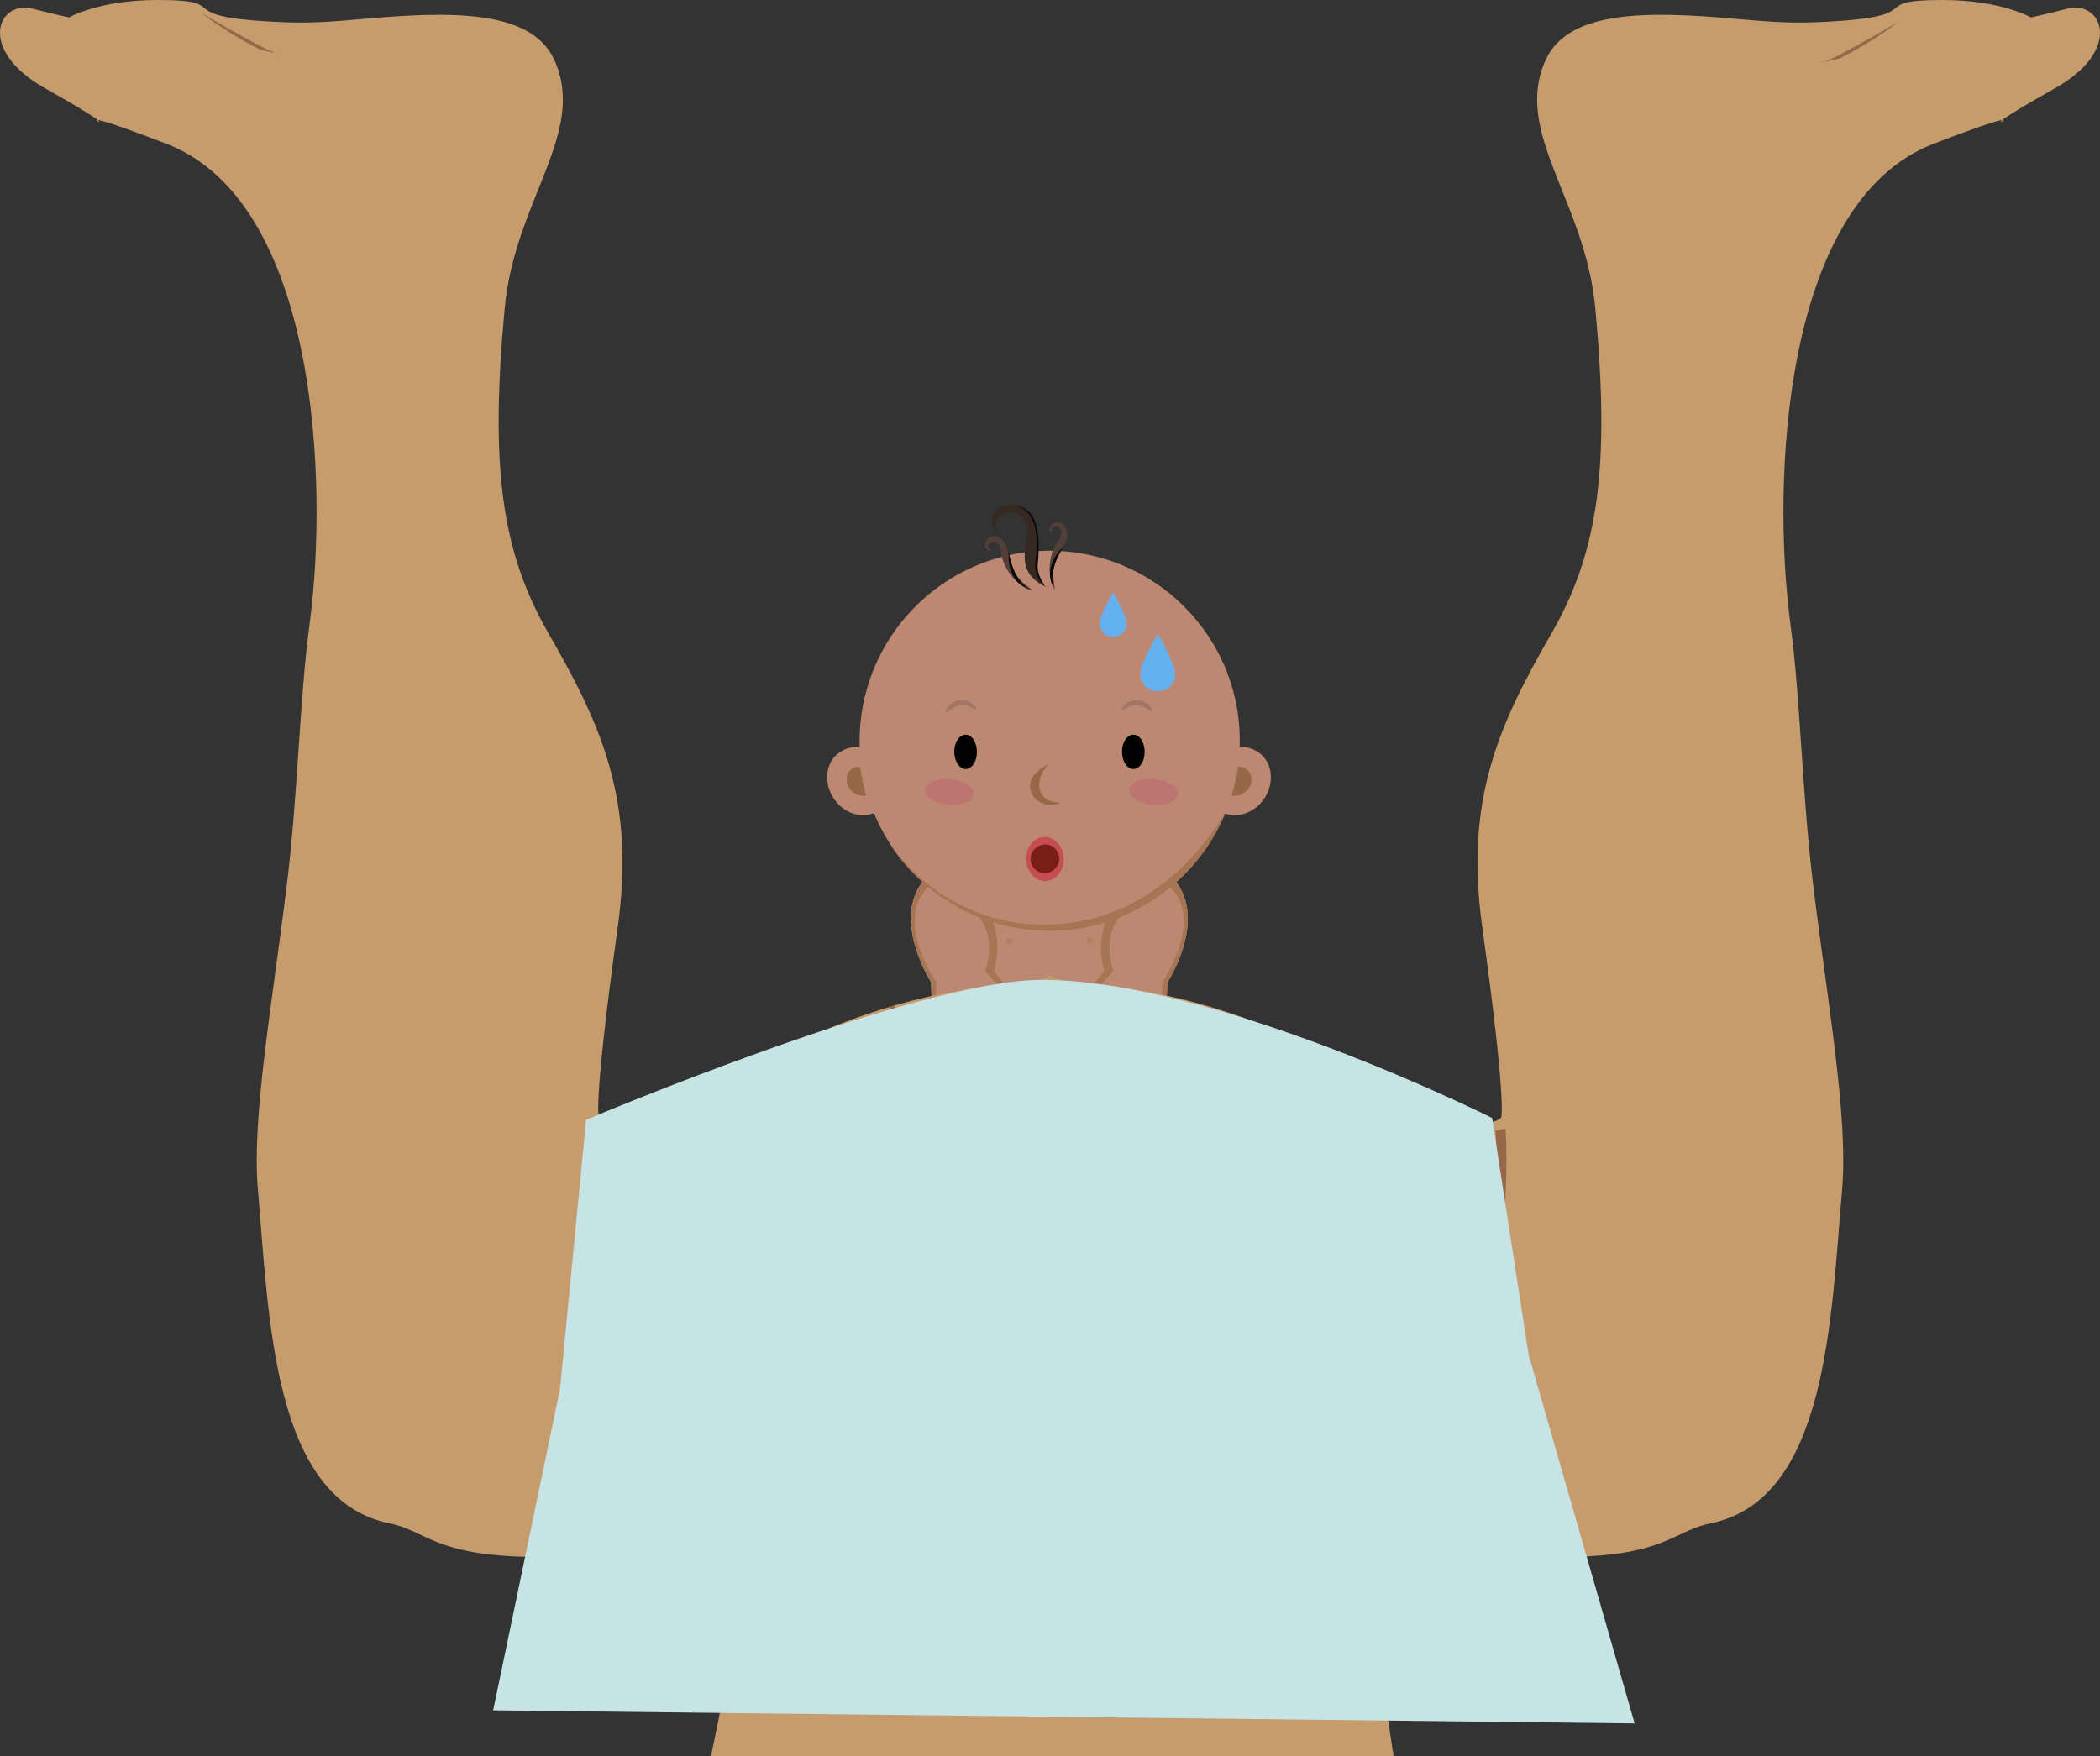 <?xml version="1.0" encoding="utf-8"?>
<!-- Generator: Adobe Illustrator 16.0.4, SVG Export Plug-In . SVG Version: 6.00 Build 0)  -->
<!DOCTYPE svg PUBLIC "-//W3C//DTD SVG 1.1//EN" "http://www.w3.org/Graphics/SVG/1.1/DTD/svg11.dtd">
<svg version="1.1" id="Layer_1" xmlns="http://www.w3.org/2000/svg" xmlns:xlink="http://www.w3.org/1999/xlink" x="0px" y="0px"
	 width="895.103px" height="748.729px" viewBox="0 0 895.103 748.729" enable-background="new 0 0 895.103 748.729"
	 xml:space="preserve">
<rect x="0" y="0" width="895.103" height="748.729" fill="#333333" stroke="none"/>
<g>
	<g>
		<path fill="#BC8871" d="M482.318,383.972c-15.783,4.829-74.839-0.185-75.21-0.37c-5.386,11.327-5.386,30.642-5.571,38.07
			c0,0-1.113,0.742,28.042,0c10.213-0.188,54.041,0.369,54.041,0.369S487.891,393.816,482.318,383.972"/>
		<g opacity="0.5">
			<defs>
				<rect id="SVGID_1_" x="463.191" y="399.757" opacity="0.5" width="2.971" height="2.785"/>
			</defs>
			<clipPath id="SVGID_2_">
				<use xlink:href="#SVGID_1_"  overflow="visible"/>
			</clipPath>
			<g clip-path="url(#SVGID_2_)">
				<defs>
					<rect id="SVGID_3_" x="463.191" y="399.757" width="2.971" height="2.785"/>
				</defs>
				<clipPath id="SVGID_4_">
					<use xlink:href="#SVGID_3_"  overflow="visible"/>
				</clipPath>
				<path clip-path="url(#SVGID_4_)" fill="#A67554" d="M463.191,401.057c0,0.743,0.559,1.485,1.299,1.485
					c0.742,0,1.486-0.557,1.486-1.298c0-0.744-0.559-1.487-1.301-1.487C463.75,399.757,463.191,400.315,463.191,401.057"/>
			</g>
		</g>
		<g opacity="0.5">
			<defs>
				<rect id="SVGID_5_" x="428.835" y="399.943" opacity="0.5" width="2.972" height="2.786"/>
			</defs>
			<clipPath id="SVGID_6_">
				<use xlink:href="#SVGID_5_"  overflow="visible"/>
			</clipPath>
			<g clip-path="url(#SVGID_6_)">
				<defs>
					<rect id="SVGID_7_" x="428.835" y="399.943" width="2.972" height="2.786"/>
				</defs>
				<clipPath id="SVGID_8_">
					<use xlink:href="#SVGID_7_"  overflow="visible"/>
				</clipPath>
				<path clip-path="url(#SVGID_8_)" fill="#A67554" d="M428.835,401.244c0,0.741,0.558,1.485,1.301,1.485
					c0.742,0,1.484-0.557,1.484-1.301c0-0.743-0.557-1.485-1.299-1.485C429.393,399.943,428.835,400.5,428.835,401.244"/>
			</g>
		</g>
		<path fill="#BC8871" d="M499.033,373.389c-6.129,3.897-12.814,5.383-19.688,5.756c0,0-14.67,14.855-8.541,35.099
			c0.186,0-9.285,5.941-8.172,26.184c0,0.185,0-0.185,0-0.185c-15.414-4.458-13.557,5.384-8.541,5.571
			c1.857,0,4.086,0.557,4.086,0.557c0.928-0.557-6.129,4.828-6.5,6.499c-1.486,7.429,11.885-3.342,11.699-3.157
			c-1.672,1.3-10.215,8.172-7.428,10.957c1.855,1.858,5.014-1.486,7.057-2.785c2.227-1.486,6.871-3.157,6.686-2.972
			c-1.301,1.3-2.229,3.342-2.973,4.829c-0.557,1.299-1.857,3.527-1.113,5.013c2.229,3.344,8.729-7.057,10.398-8.542
			c0.373-0.186-0.742,2.601-0.186,4.828c0.742,3.156,4.271,0.371,5.572-0.929c7.055-7.058,3.158-14.113,3.527-14.485
			c1.857-2.229,13-7.429,12.629-26.555v-0.186C497.732,418.886,516.117,390.287,499.033,373.389"/>
		<path fill="#A67554" d="M482.133,458.254c-1.299,1.301-4.828,4.273-5.572,0.929c-0.557-2.227,0.559-5.013,0.188-4.828
			c-1.672,1.301-8.172,11.7-10.4,8.542c-0.742-1.485,4.457-8.913,5.758-10.398c0.184-0.186-6.129,2.042-8.355,3.342
			c-2.045,1.301-6.316,5.2-7.057,2.786c-0.561-1.67,3.713-6.313,6.684-9.099c-2.23,1.671-9.844,7.984-7.057,10.771
			c1.857,1.856,5.014-1.485,7.057-2.786c2.229-1.485,6.871-3.157,6.686-2.972c-1.301,1.3-2.229,3.157-2.971,4.828
			c-0.557,1.301-1.859,3.528-1.115,5.016c2.227,3.342,8.729-7.059,10.4-8.544c0.371-0.185-0.744,2.602-0.186,4.829
			c0.742,3.156,4.271,0.371,5.57-0.928c2.6-2.785,3.715-5.387,4.084-7.801C485.289,454.17,484.176,456.212,482.133,458.254"/>
		<path fill="#A67554" d="M465.605,447.67c0.186-0.187-13.186,9.471-13.371,4.457c-0.186,0.186-0.186,0.371-0.371,0.557
			c-1.486,6.685,9.283-1.299,11.328-2.786C464.305,448.784,465.232,448.04,465.605,447.67"/>
		<path fill="#E0B9A8" d="M451.863,452.684c0-0.371,0.557-1.114,1.299-1.857C452.605,451.569,452.049,452.127,451.863,452.684"/>
		<path fill="#A67554" d="M458.361,446.183c1.301-1.112,2.045-1.67,1.674-1.485c0,0-1.857,0.188-5.016-0.185
			c-2.6-0.372-4.457-2.413-3.715-3.901c-1.672,1.857,0.186,5.015,2.971,5.015C455.764,445.626,457.805,445.998,458.361,446.183"/>
		<path fill="#E0B9A8" d="M476.377,456.212c0,0,0,0.371-0.186,0.744C476.377,456.583,476.377,456.212,476.377,456.212"/>
		<path fill="#A67554" d="M499.033,373.389c-6.129,3.897-12.814,5.383-19.688,5.756c0,0-14.67,14.855-8.541,35.099
			c0.186,0-9.658,6.685-8.172,26.184c0.188-17.271,12.072-25.999,11.887-26.184c-6.129-20.243,6.871-27.485,8.541-29.156
			c0,0,9.473-2.973,15.785-6.871c14.672,14.299-3.527,40.67-3.527,40.67c0.928,14.112-3.158,25.44-23.029,22.47
			c-0.184,0,7.986,1.672,7.986,1.672c4.643,1.299,4.643,2.414,4.643,2.414c1.857-2.229,13-7.428,12.629-26.556v-0.187
			C497.732,418.886,516.117,390.287,499.033,373.389"/>
		<path fill="#BC8871" d="M395.408,373.389c6.128,3.897,12.813,5.383,19.686,5.756c0,0,14.67,14.855,8.542,35.099
			c-0.186,0,9.286,5.941,8.171,26.184c0,0.185,0-0.185,0-0.185c15.412-4.458,13.556,5.384,8.542,5.571
			c-1.857,0-4.086,0.557-4.086,0.557c-0.929-0.557,6.129,4.828,6.5,6.499c1.486,7.429-11.885-3.342-11.699-3.157
			c1.671,1.3,10.214,8.172,7.428,10.957c-1.857,1.858-5.014-1.486-7.057-2.785c-2.229-1.486-6.871-3.157-6.685-2.972
			c1.299,1.3,2.227,3.342,2.97,4.829c0.558,1.299,1.857,3.527,1.114,5.013c-2.227,3.344-8.728-7.057-10.399-8.542
			c-0.371-0.186,0.744,2.601,0.187,4.828c-0.743,3.156-4.271,0.371-5.572-0.929c-7.056-7.058-3.157-14.113-3.528-14.485
			c-1.857-2.229-13-7.429-12.627-26.555v-0.186C396.895,418.886,378.508,390.287,395.408,373.389"/>
		<path fill="#A67554" d="M412.493,458.254c1.299,1.301,4.829,4.273,5.571,0.929c0.558-2.227-0.558-5.013-0.186-4.828
			c1.671,1.301,8.171,11.7,10.4,8.542c0.742-1.485-4.457-8.913-5.757-10.398c-0.186-0.186,6.128,2.042,8.356,3.342
			c2.043,1.301,6.314,5.2,7.056,2.786c0.558-1.67-3.714-6.313-6.685-9.099c2.229,1.671,9.842,7.984,7.057,10.771
			c-1.857,1.856-5.014-1.485-7.057-2.786c-2.229-1.485-6.871-3.157-6.685-2.972c1.3,1.3,2.228,3.157,2.971,4.828
			c0.557,1.301,1.857,3.528,1.114,5.016c-2.228,3.342-8.728-7.059-10.399-8.544c-0.371-0.185,0.743,2.602,0.186,4.829
			c-0.743,3.156-4.271,0.371-5.571-0.928c-2.6-2.785-3.715-5.387-4.085-7.801C409.336,454.17,410.451,456.212,412.493,458.254"/>
		<path fill="#A67554" d="M429.021,447.67c-0.186-0.187,13.185,9.471,13.371,4.457c0.186,0.186,0.186,0.371,0.371,0.557
			c1.486,6.685-9.285-1.299-11.328-2.786C430.322,448.784,429.393,448.04,429.021,447.67"/>
		<path fill="#E0B9A8" d="M442.578,452.684c0-0.371-0.557-1.114-1.299-1.857C442.021,451.569,442.578,452.127,442.578,452.684"/>
		<path fill="#A67554" d="M436.077,446.183c-1.299-1.112-2.042-1.67-1.671-1.485c0,0,1.857,0.188,5.015-0.185
			c2.6-0.372,4.457-2.413,3.714-3.901c1.672,1.857-0.186,5.015-2.971,5.015C438.678,445.626,436.821,445.998,436.077,446.183"/>
		<path fill="#E0B9A8" d="M418.25,456.212c0,0,0,0.371,0.186,0.744C418.25,456.583,418.25,456.212,418.25,456.212"/>
		<path fill="#A67554" d="M436.263,454.354c2.043,2.229,3.528,4.644,2.043,6.128C439.606,459.183,438.306,456.769,436.263,454.354"
			/>
		<path fill="#A67554" d="M395.408,373.389c6.128,3.897,12.813,5.383,19.686,5.756c0,0,14.67,14.855,8.542,35.099
			c-0.186,0,9.656,6.685,8.171,26.184c-0.187-17.271-12.072-25.999-11.885-26.184c6.128-20.243-6.872-27.485-8.543-29.156
			c0,0-9.47-2.973-15.785-6.871c-14.67,14.299,3.528,40.67,3.528,40.67c-0.929,14.112,3.157,25.44,23.027,22.47
			c0.187,0-7.985,1.672-7.985,1.672c-4.642,1.299-4.642,2.414-4.642,2.414c-1.857-2.229-13-7.428-12.627-26.556v-0.187
			C396.895,418.886,378.508,390.287,395.408,373.389"/>
		<path fill="#F26A67" d="M448.148,356.116c4.643,0.559,7.801,5.2,7.242,10.585c-0.555,5.387-4.828,9.285-9.469,8.729
			c-4.643-0.556-7.802-5.2-7.243-10.585C439.421,359.646,443.692,355.746,448.148,356.116"/>
		<path fill="#781E17" d="M447.777,359.46c3.527,0.369,5.941,3.527,5.57,7.057c-0.369,3.527-3.527,6.128-7.056,5.756
			c-3.528-0.372-5.942-3.526-5.571-7.056C441.092,361.688,444.249,359.088,447.777,359.46"/>
		<path fill="#BC8871" d="M354.925,339.773c4.271,7.057,12.814,9.843,19.128,6.129c6.313-3.715,7.985-12.627,3.713-19.684
			c-4.271-7.057-12.812-9.843-19.127-5.943C352.325,323.805,350.653,332.531,354.925,339.773"/>
		<path fill="#966847" d="M362.91,337.175c-2.601-2.601-2.786-6.5-0.558-8.728c1.116-1.115,2.601-1.673,4.271-1.486
			c0.557,4.271,1.486,8.17,2.6,12.257C367.181,339.59,364.767,339.031,362.91,337.175"/>
		<path fill="#BC8871" d="M528.373,318.604c-1.672,44.755-39.184,79.667-83.753,78.182c-44.754-1.484-79.667-39.184-78.182-83.753
			c1.671-44.756,39.183-79.668,83.753-78.183C494.947,236.523,530.045,274.035,528.373,318.604"/>
		<path fill="#A67554" d="M442.949,394.186c-26.742-0.557-49.955-14.67-64.068-34.912c13.928,21.728,37.884,36.584,65.553,37.513
			c34.728,1.3,65.183-19.684,77.812-50.141C521.689,346.461,496.988,395.485,442.949,394.186"/>
		<path fill="#BC8871" d="M539.332,339.773c-4.273,7.057-12.816,9.843-19.131,6.129c-6.312-3.715-7.984-12.627-3.713-19.684
			s12.812-9.843,19.129-5.943C541.93,323.805,543.602,332.531,539.332,339.773"/>
		<path fill="#966847" d="M531.344,337.175c2.602-2.601,2.785-6.5,0.559-8.728c-1.115-1.115-2.602-1.673-4.273-1.486
			c-0.555,4.271-1.484,8.17-2.598,12.257C527.074,339.59,529.486,339.031,531.344,337.175"/>
		<path fill="#010101" d="M416.394,320.646c0,4.086-2.229,7.242-4.828,7.242c-2.6,0-4.829-3.342-4.829-7.428
			c0-4.085,2.229-7.242,4.829-7.242C414.351,313.219,416.394,316.562,416.394,320.646"/>
		<path fill="#010101" d="M487.891,320.646c0,4.086-2.23,7.242-4.83,7.242c-2.598,0-4.828-3.342-4.828-7.428
			c0-4.085,2.23-7.242,4.828-7.242C485.846,313.219,487.891,316.562,487.891,320.646"/>
		<g opacity="0.5">
			<defs>
				<rect id="SVGID_9_" x="394.294" y="331.976" opacity="0.5" width="20.8" height="11.142"/>
			</defs>
			<clipPath id="SVGID_10_">
				<use xlink:href="#SVGID_9_"  overflow="visible"/>
			</clipPath>
			<g clip-path="url(#SVGID_10_)">
				<defs>
					<rect id="SVGID_11_" x="394.294" y="331.976" width="20.8" height="11.142"/>
				</defs>
				<clipPath id="SVGID_12_">
					<use xlink:href="#SVGID_11_"  overflow="visible"/>
				</clipPath>
				<path clip-path="url(#SVGID_12_)" fill="#BD6272" d="M394.294,336.617c-0.371,2.973,4.086,5.943,9.843,6.5
					c5.756,0.558,10.584-1.486,10.957-4.457c0.371-2.971-4.086-5.943-9.842-6.499C399.308,331.604,394.479,333.461,394.294,336.617"
					/>
			</g>
		</g>
		<g opacity="0.5">
			<defs>
				<rect id="SVGID_13_" x="481.391" y="331.976" opacity="0.5" width="20.799" height="11.142"/>
			</defs>
			<clipPath id="SVGID_14_">
				<use xlink:href="#SVGID_13_"  overflow="visible"/>
			</clipPath>
			<g clip-path="url(#SVGID_14_)">
				<defs>
					<rect id="SVGID_15_" x="481.391" y="331.976" width="20.799" height="11.142"/>
				</defs>
				<clipPath id="SVGID_16_">
					<use xlink:href="#SVGID_15_"  overflow="visible"/>
				</clipPath>
				<path clip-path="url(#SVGID_16_)" fill="#BD6272" d="M481.391,336.617c-0.373,2.973,4.086,5.943,9.842,6.5
					c5.756,0.558,10.586-1.486,10.957-4.457s-4.086-5.943-9.844-6.499C486.59,331.604,481.762,333.461,481.391,336.617"/>
			</g>
		</g>
		<path fill="#966847" d="M447.219,325.662c-3.156,1.484-6.684,3.898-7.798,7.242c-1.115,2.785,0.186,6.127,2.414,8.17
			c1.487,1.301,5.943,3.343,10.214,1.113C440.164,342.003,441.464,330.861,447.219,325.662"/>
		<g opacity="0.3">
			<defs>
				<rect id="SVGID_17_" x="403.208" y="298.362" opacity="0.3" width="12.999" height="5.201"/>
			</defs>
			<clipPath id="SVGID_18_">
				<use xlink:href="#SVGID_17_"  overflow="visible"/>
			</clipPath>
			<g clip-path="url(#SVGID_18_)">
				<defs>
					<rect id="SVGID_19_" x="403.208" y="298.362" width="12.999" height="5.201"/>
				</defs>
				<clipPath id="SVGID_20_">
					<use xlink:href="#SVGID_19_"  overflow="visible"/>
				</clipPath>
				<path clip-path="url(#SVGID_20_)" fill="#614B54" d="M416.021,302.262c-0.557,0.742-3.157-2.042-6.499-1.67
					c-3.528,0.556-5.757,3.527-6.314,2.971c-0.558,0,0.929-4.272,5.941-5.201C414.536,298.176,416.394,302.262,416.021,302.262"/>
			</g>
		</g>
		<g opacity="0.3">
			<defs>
				<rect id="SVGID_21_" x="478.047" y="298.362" opacity="0.3" width="13" height="4.83"/>
			</defs>
			<clipPath id="SVGID_22_">
				<use xlink:href="#SVGID_21_"  overflow="visible"/>
			</clipPath>
			<g clip-path="url(#SVGID_22_)">
				<defs>
					<rect id="SVGID_23_" x="478.047" y="298.362" width="13" height="4.83"/>
				</defs>
				<clipPath id="SVGID_24_">
					<use xlink:href="#SVGID_23_"  overflow="visible"/>
				</clipPath>
				<path clip-path="url(#SVGID_24_)" fill="#614B54" d="M478.047,302.818c0.557,0.559,2.971-2.227,6.502-2.227
					c3.525,0.184,5.939,3.156,6.498,2.6c0.559-0.188-1.115-4.272-6.314-4.83C479.346,298.548,477.676,302.818,478.047,302.818"/>
			</g>
		</g>
		<path fill="#C64E53" d="M444.993,356.859c-4.458,0.185-7.801,4.457-7.614,9.657c0.186,5.198,3.9,9.286,8.356,9.099
			c4.457-0.186,7.799-4.456,7.613-9.655C453.348,360.759,449.447,356.675,444.993,356.859"/>
		<path fill="#781E17" d="M445.178,360.017c-3.343,0.186-5.942,2.971-5.942,6.313c0.186,3.344,2.971,6.129,6.315,5.942
			c3.342-0.185,5.94-2.97,5.94-6.312C451.49,362.615,448.52,359.829,445.178,360.017"/>
		<path fill="#523F37" d="M437.564,249.707c-5.571-4.271-7.428-9.47-7.8-13.556c-0.371-3.9-2.972-7.985-6.686-7.428
			c-4.085,0.557-4.271,7.057,0,6.128c0.186,0-0.742-0.185-0.742-0.185c-0.743-0.186-1.485-1.115-1.3-1.856
			c0-0.744,0.557-1.487,1.3-1.673c1.114-0.556,2.785,0.187,3.342,1.115c0.558,0.742,0.93,2.043,0.93,2.971
			c0,2.786,3.714,14.114,14.112,16.714C439.421,251.379,438.678,250.45,437.564,249.707"/>
		<path fill="#352921" d="M426.421,226.309c-1.115-0.186-2.043-0.744-2.229-2.043c0-0.928,0.186-2.043,0.742-2.785
			c1.673-2.229,5.387-3.528,7.987-2.786c6.87,2.228,4.457,11.514,3.899,17.085c-0.186,2.229,0,4.829,0.929,7.057
			c1.485,3.156,4.084,5.385,7.057,6.87c-1.857-3.156-3.343-6.127-2.972-9.842c1.857-19.499-3.9-22.656-8.17-24.141
			c-4.458-1.671-9.1,0.186-10.771,4.642c-0.372,2.042-0.372,4.271,1.485,5.757C425.307,226.866,426.978,226.494,426.421,226.309"/>
		<path fill="#0C090B" d="M433.107,215.538c4.085,1.486,10.771,4.828,8.171,24.142c-0.743,5.943,3.899,10.399,4.272,10.585
			c-2.045-3.343-3.716-6.313-3.158-10.4c1.857-19.499-3.9-22.656-8.172-24.141c-0.556-0.186-1.113-0.373-1.671-0.373
			C432.549,215.351,432.735,215.351,433.107,215.538"/>
		<path fill="#0C090B" d="M429.95,235.408c0,0-1.671,13.185,10.214,16.342C440.164,251.75,432.735,250.265,429.95,235.408"/>
		<path fill="#523F37" d="M449.264,248.593c-1.115-7.057,1.113-11.886,3.527-15.228c2.414-3.157,3.158-7.8,0.188-10.027
			c-3.346-2.416-7.986,2.227-4.273,4.456c0.188,0-0.369-0.557-0.369-0.742c-0.373-0.558-0.188-1.857,0.369-2.229
			c0.559-0.371,1.486-0.557,2.043-0.371c1.115,0.371,1.857,2.042,1.672,3.157c-0.186,0.929-0.742,2.043-1.299,2.786
			c-1.857,2.043-6.872,12.813-0.93,21.727C449.447,251.193,449.447,249.892,449.264,248.593"/>
		<path fill="#0C090B" d="M453.348,232.993c0,0-10.213,8.543-3.527,18.943C449.633,251.75,445.363,245.808,453.348,232.993"/>
	</g>
	<polyline fill="#C69C6D" points="319.05,670.635 303.051,748.729 593.988,748.729 582.229,670.232 448.125,417.518 	"/>
	<path fill="#C69C6D" d="M714.078,252.118"/>
	<path fill="#C69C6D" d="M671.367,608.49"/>
	<path fill="#C69C6D" d="M249.815,343.177"/>
	<path fill="#C69C6D" d="M116.722,9.286c13.962,0.736,21.968,0.226,38.379-1.238c36.756-3.278,71.216-4.065,81.091,17.333
		c14.283,30.951-16.755,59.931-21.047,105.852c-6.189,66.236-1.856,103.19,18.571,138.661
		c22.47,39.018,37.145,70.843,29.623,125.132c-11.052,79.762-7.956,81.62-7.956,81.62s6.19,6.952,29.093-5.571
		c39.618-21.665,37.658-18.65,57.241-27.575c22.835-10.406,52.578-21.461,97.196-25.085c5.682-0.461,8.639-2.438,8.639-2.438
		l-5.623,207.37c-15.457,6.625-104.059,31.71-174.164,38.382c-81.076,7.718-82.169-8.313-101.67-12.234
		c-49.989-10.052-51.418-87.76-56.18-142.52c-2.67-30.693,6.305-80.258,12.384-129.996c4.768-39.002,5.377-79.122,9.621-110.613
		c8.198-60.842,3.378-180.324-61-205.085C8.541,37.288,72.157,67.47,19.11,37.587C-10.042,21.164-0.893-0.121,13.964,3.714
		C22.766,5.986,29.44,7.428,29.44,7.428S42.201,0,67.2,0C100.532,0,71.485,6.905,116.722,9.286z"/>
	<path fill="#966847" d="M253.525,477.42c-0.647,1.466-1.277,30.229,1.861,50.75c2.737,17.896,9.173,27.909,10.176,28.896
		c0.92,0.865-2.474-6.686-6.153-30.75c-3.424-22.411-1.963-47.777-1.698-47.903"/>
	<path fill="#966847" d="M119.202,23.055C116.39,23.58,85.978,5.571,85.978,5.571s8.538,7.187,24.868,15.626"/>
	<path fill="#65B1EF" d="M480.24,265.691c0,3.208-2.584,5.793-5.793,5.793c-3.18,0-5.764-2.585-5.764-5.793
		c0-3.209,5.764-13.143,5.764-13.143S480.24,262.482,480.24,265.691z"/>
	<path fill="#65B1EF" d="M500.969,287.261c0,4.153-3.35,7.501-7.5,7.501c-4.111,0-7.459-3.349-7.459-7.501
		c0-4.154,7.459-17.014,7.459-17.014S500.969,283.11,500.969,287.261z"/>
	<path fill="#FFFFFF" stroke="#000000" stroke-miterlimit="10" d="M205.866,271.484"/>
	<path fill="#C69C6D" d="M749.363,164.034"/>
	<path fill="#966847" d="M379.201,429.271c0.132,0.063,2.331,46.597-7.749,91.716c-10.08,45.121-10.08,45.121-17.642,74.969
		c-5.98,23.602-23.58,56.686-22.662,55.82c1.004-0.986,13.425-9.142,16.162-27.036c0.059-0.385,14.331-37.274,21.355-70.567
		c11.649-55.214,13.076-124.63,12.679-125.527"/>
	<path fill="#C69C6D" d="M778.381,9.286c-13.961,0.736-21.967,0.226-38.379-1.238c-36.758-3.278-71.213-4.065-81.09,17.333
		c-14.285,30.951,16.754,59.931,21.049,105.852c6.186,66.236,1.854,103.19-18.574,138.661
		c-22.471,39.018-37.145,70.843-29.623,125.132c11.053,79.762,7.957,81.62,7.957,81.62s-6.189,6.952-29.094-5.571
		c-39.617-21.665-37.656-18.65-57.238-27.575c-22.836-10.406-52.58-21.461-97.197-25.085c-5.682-0.461-8.64-2.438-8.64-2.438
		l5.625,207.37c15.457,6.625,104.059,31.71,174.164,38.382c81.076,7.718,82.168-8.313,101.67-12.234
		c49.992-10.052,51.418-87.76,56.18-142.52c2.668-30.693-6.307-80.258-12.387-129.996c-4.764-39.002-5.375-79.122-9.617-110.613
		c-8.197-60.842-3.377-180.324,61-205.085c62.379-23.992-1.238,6.19,51.809-23.693c29.152-16.423,19.998-37.708,5.143-33.873
		c-8.799,2.272-15.471,3.713-15.471,3.713S852.902,0,827.902,0C794.57,0,823.619,6.905,778.381,9.286z"/>
	<path fill="#966847" d="M641.578,481.134c0.648,1.467,1.275,30.229-1.861,50.752c-2.736,17.894-9.172,27.907-10.178,28.895
		c-0.918,0.866,2.477-6.685,6.156-30.752c3.422-22.41,1.963-47.776,1.695-47.903"/>
	<path fill="#966847" d="M775.902,26.769c2.811,0.526,33.223-17.483,33.223-17.483s-8.537,7.187-24.867,15.626"/>
	<path fill="#966847" d="M458.666,540.4c7.496,4.391,17.525-15.787,17.525-15.787s-11.219,41.184-28.64,5.881
		c-16.212-32.871-2.583-6.34-1.507-6.5"/>
	<path fill="#C6E3E5" d="M210.198,729.199l28.475-136.803l11.139-114.977c0,0,35.176-14.914,77.03-29.827
		s90.389-29.828,117.108-29.828c74.581,0,192.056,58.881,192.056,58.881l15.551,100.912l45.189,157.212"/>
</g>
</svg>
